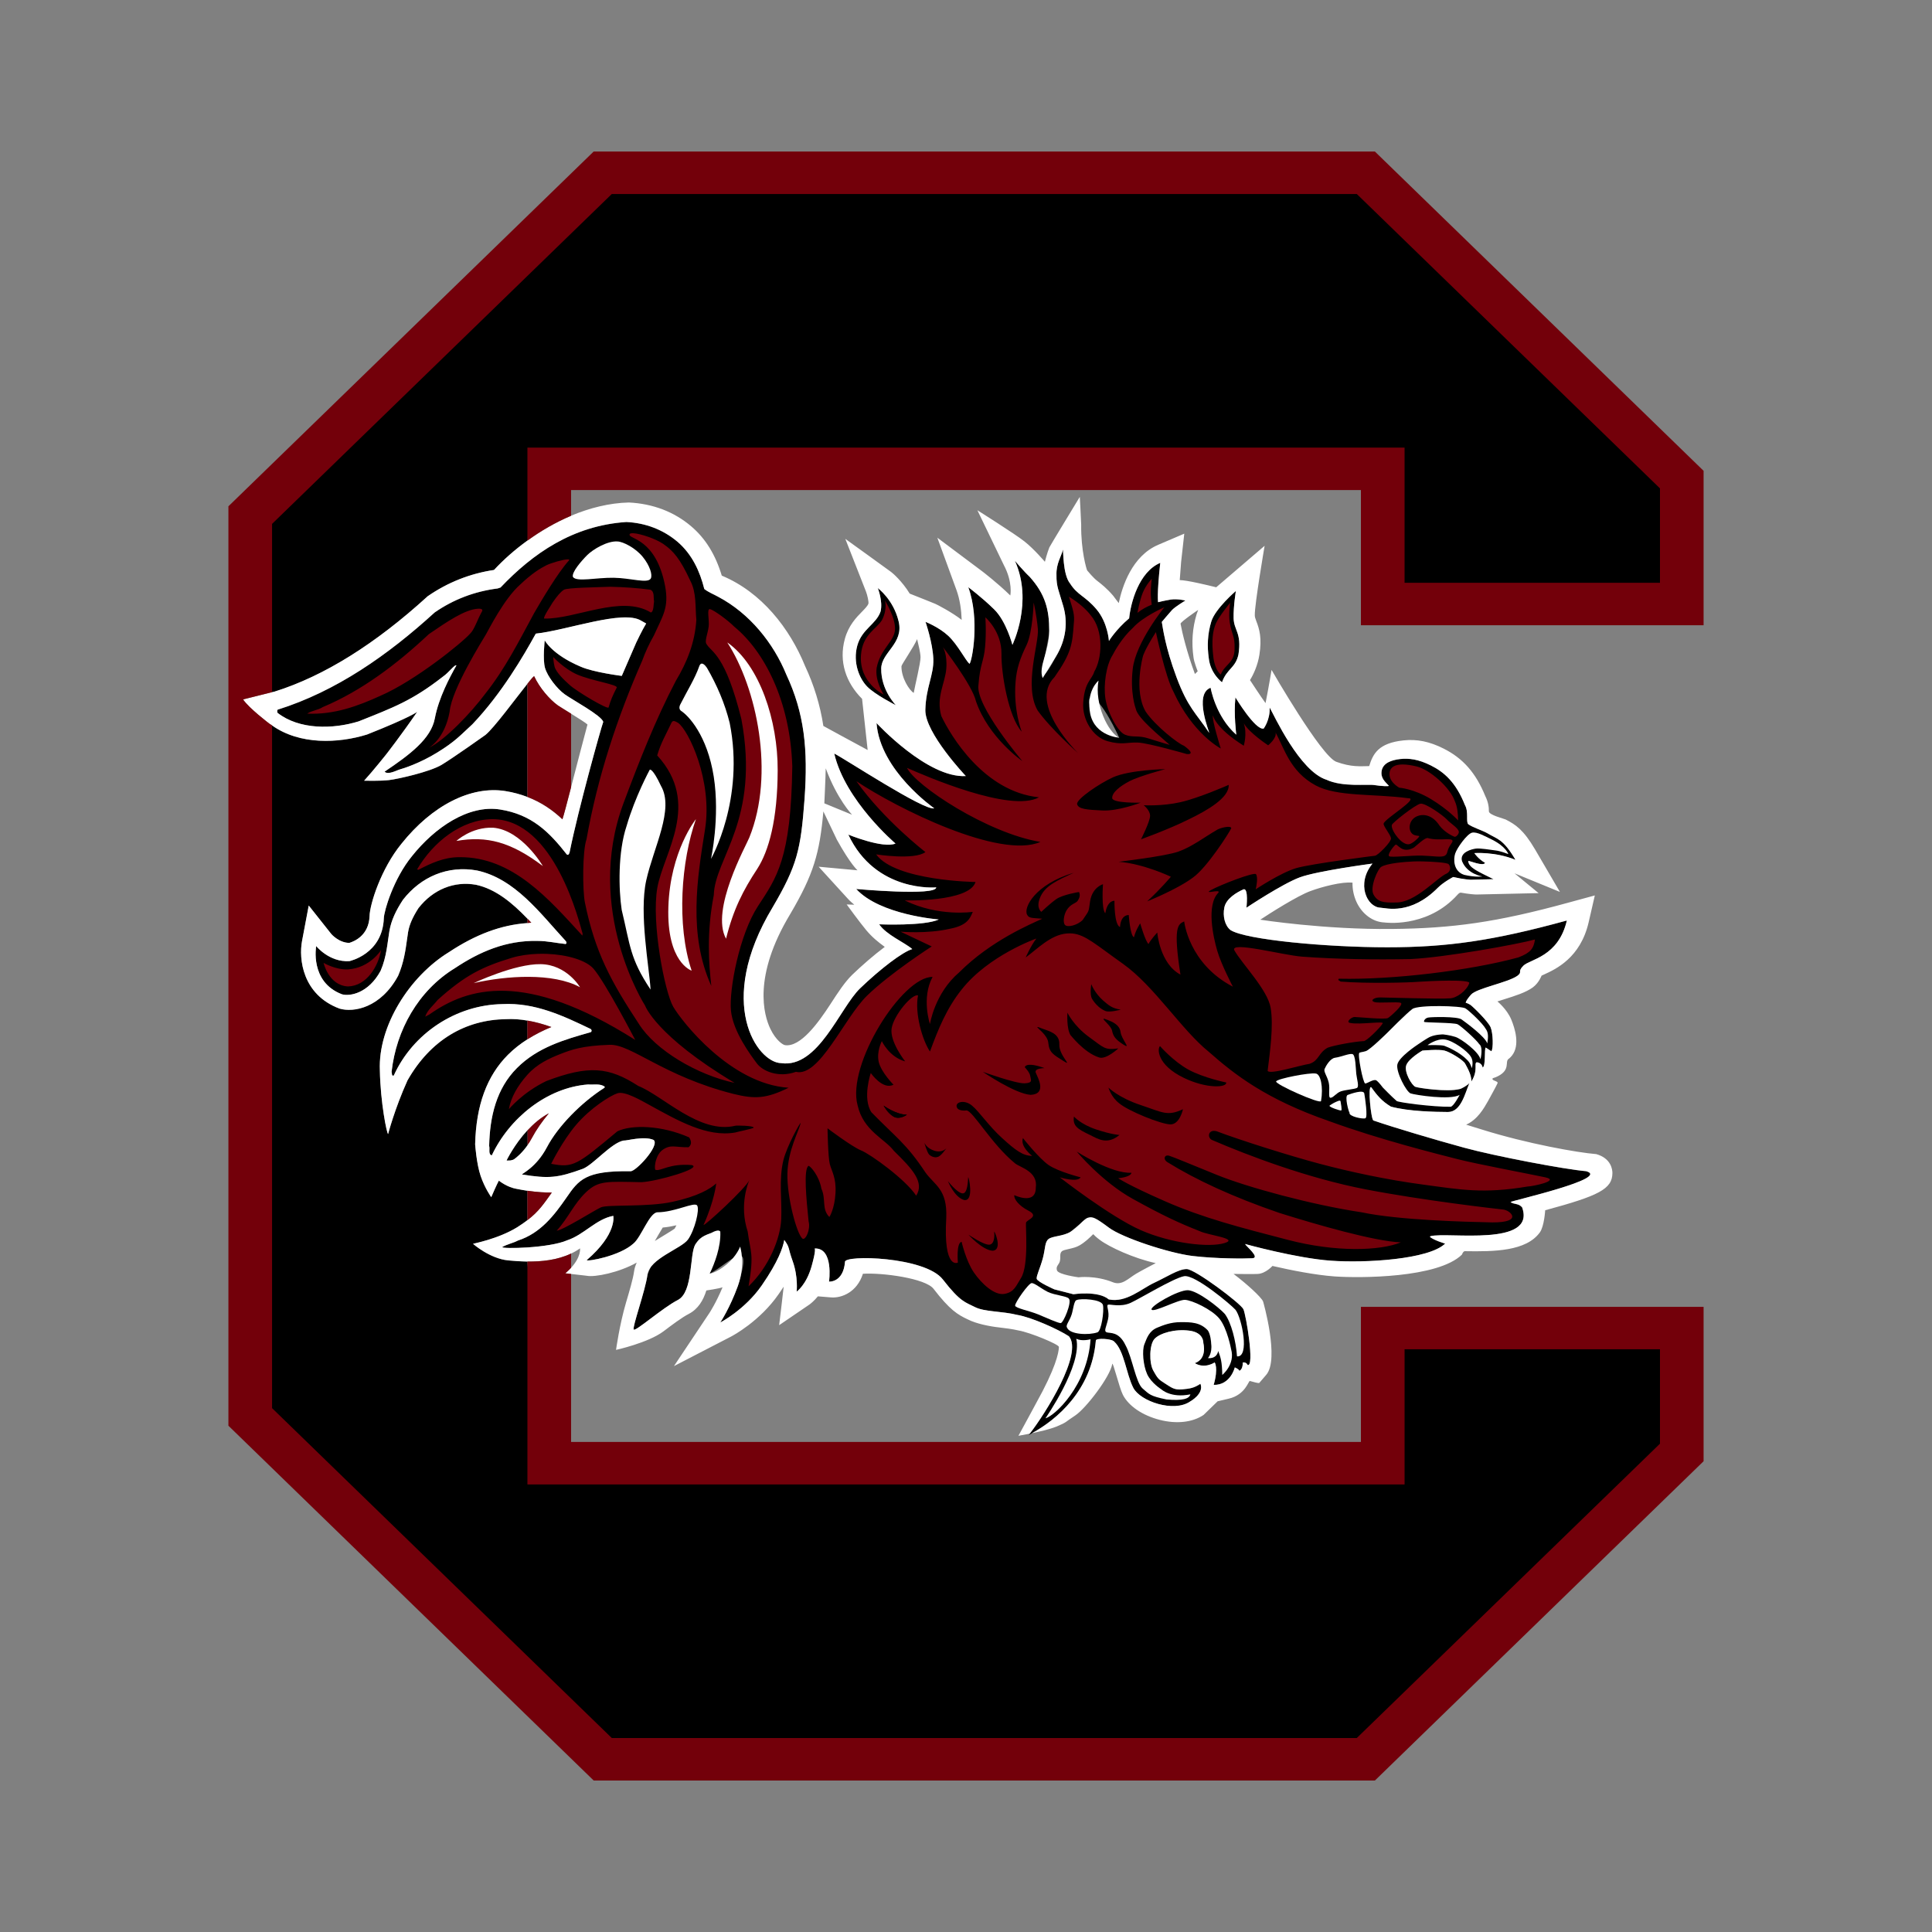 <svg width="200" height="200" viewBox="0 0 200 200" fill="none" xmlns="http://www.w3.org/2000/svg">
<rect x="0" y="0" width="200" height="200" fill="#808080" stroke="none"/>
<path d="M125.394 64.351C124.992 65.68 124.964 66.944 125.133 68.14C125.301 69.757 126.503 70.64 126.503 70.64C127.001 69.235 127.887 69.184 128.203 67.782C128.564 65.491 127.729 65.282 127.705 63.993C127.681 62.705 127.942 61.184 127.942 61.184C127.942 61.184 125.799 63.018 125.394 64.351Z" fill="black"/>
<path d="M88.745 66.853C88.27 68.602 88.964 70.251 89.761 71.072C90.555 71.903 92.746 73.013 92.746 73.013C92.746 73.013 91.19 71.453 91.228 69.203C91.252 67.523 93.574 66.63 93.031 64.346C92.492 62.062 90.871 60.887 90.871 60.887C90.871 60.887 91.414 62.223 91.159 63.302C90.713 64.631 89.222 65.112 88.745 66.853Z" fill="black"/>
<path d="M115.866 76.371C111.297 73.985 112.103 68.315 115.866 76.371V76.371ZM60.306 96.652L60.283 96.858L60.306 96.652ZM83.284 82.763C83.665 77.552 83.26 73.826 81.405 69.848C80.075 66.595 77.616 63.507 74.339 61.779C73.885 61.528 73.36 61.329 72.91 60.982C72.46 59.172 71.659 57.396 70.131 56.087C68.626 54.816 66.795 54.139 64.844 54.043C59.303 54.414 55.154 57.306 51.815 60.827L51.516 60.923C49.132 61.229 46.954 62.053 44.999 63.407C40.163 67.821 34.797 71.572 28.738 73.475C28.686 73.554 28.686 73.733 28.738 73.805C30.995 75.561 34.45 75.509 37.13 74.684C40.716 73.252 42.664 72.544 45.841 70.061C46.467 69.632 47.078 68.762 47.25 68.889C46.583 70.061 45.412 72.252 45.017 74.365C44.629 76.481 42.441 78.123 39.813 79.889C40.167 80.273 41.104 79.727 41.42 79.648C41.733 79.569 43.457 79.03 45.292 77.893C47.13 76.759 47.631 76.155 48.909 74.98C51.946 71.785 54.216 67.873 55.466 65.602C58.671 65.266 64.504 63.098 66.373 64.263L66.892 64.548C66.504 65.173 65.865 66.509 65.865 66.509L64.367 69.972C64.367 69.972 61.468 69.611 60.104 69.013C57.119 67.746 56.391 66.289 56.391 66.289C56.391 66.289 56.164 68.254 56.418 69.147C56.676 70.03 57.658 71.298 58.452 71.871C59.245 72.448 62.264 74.063 62.45 74.729C62.216 75.351 59.856 83.798 58.981 88.164C58.957 88.287 58.877 88.586 58.682 88.463C56.851 86.127 55.054 84.323 51.764 83.798C48.473 83.286 44.993 85.68 42.64 88.641C40.737 90.967 39.751 94.309 39.734 95.068C39.59 98.788 36.165 99.499 36.165 99.499C34.066 99.623 32.733 97.94 32.733 97.94C32.733 97.94 32.04 101.656 35.399 102.931C36.21 103.161 38.13 102.842 39.401 100.502C40.036 99.036 40.112 97.541 40.308 96.401C40.5 95.257 41.002 94.233 41.716 93.148C43.571 90.764 46.354 89.562 49.387 90.115C53.32 90.967 55.924 94.549 58.531 97.38C58.627 97.455 58.703 97.665 58.555 97.727C57.6 97.634 56.676 97.404 55.649 97.404C52.392 97.332 49.638 98.531 47.106 100.217C43.296 102.539 41.016 106.655 40.538 110.958C40.593 111.089 40.517 111.439 40.765 111.34C42.743 106.974 47.206 104.02 52.014 103.948C55.398 103.772 58.328 105.174 61.159 106.531C61.258 106.627 61.282 106.754 61.159 106.85C58.428 107.626 55.662 108.413 53.519 110.56C51.379 112.697 50.709 115.589 50.637 118.626C50.736 118.924 50.513 119.505 50.912 119.605C52.715 115.774 56.6 112.583 60.884 112.264C61.434 112.315 62.162 112.137 62.612 112.515L62.564 112.614C60.156 114.143 57.751 116.609 56.624 118.749C55.498 120.896 53.973 121.511 54.045 121.583C56.824 122.033 57.751 121.94 60.355 120.992C61.437 120.546 63.278 118.32 64.549 118.072C64.851 118.121 66.644 117.561 67.661 118.007C68.359 118.571 65.755 121.37 65.246 121.247C60.609 121.181 59.912 122.136 58.644 123.974C57.373 125.815 55.948 127.67 53.619 128.422C53.093 128.701 52.492 128.797 51.987 129.103C51.97 129.298 56.824 129.226 58.727 128.395C60.458 127.821 61.708 126.19 63.488 125.867C63.488 125.867 63.914 127.722 60.736 130.449C60.815 130.624 64.161 130.02 65.566 128.738C76.444 121.022 68.989 126.748 67.026 131.967C66.796 133.664 65.428 137.405 65.607 137.635C65.789 137.865 68.578 135.392 70.176 134.575C71.773 133.747 71.368 129.831 71.983 128.824C74.693 125.869 74.643 129.411 73.46 131.854C75.52 130.801 78.118 127.6 76.39 133.115C75.569 135.392 74.566 136.904 74.566 136.904C74.566 136.904 77.121 135.581 78.86 133.063C80.594 130.556 81.051 129.137 81.185 128.364C81.797 129.192 81.539 129.123 82.058 130.556C82.648 132.198 82.466 133.713 82.466 133.713C82.466 133.713 83.473 133.022 84.022 131.064C84.462 129.484 84.376 129.268 84.321 129.247C86.324 129.151 85.823 132.675 85.823 132.675C85.823 132.675 87.289 132.792 87.471 130.642C87.344 129.879 95.764 130.071 97.601 132.448C99.446 134.832 99.951 134.805 100.933 135.313C101.919 135.815 103.729 135.726 105.306 136.121C106.776 136.358 109.576 137.622 110.651 138.329C112.149 140.092 108.229 146.326 106.598 148.418C106.563 148.466 106.522 148.518 106.491 148.555C106.605 148.494 106.721 148.439 106.835 148.366C109.411 146.958 113.004 143.935 113.444 138.772C113.465 138.501 115.096 138.576 115.35 138.896C116.384 139.847 116.587 142.228 117.315 143.663C118.05 145.089 121.509 146.23 123.172 145.11C123.172 145.11 124.684 144.299 124.268 143.255C123.601 143.698 123.193 143.756 122.368 143.835C121.54 143.908 121.255 143.633 120.589 143.213C119.923 142.798 119.823 142.674 119.387 141.888C118.944 141.091 118.968 139.153 119.538 138.583C120.111 138.009 121.606 137.563 123.124 137.755C124.653 137.948 124.57 139.036 124.57 139.036C124.57 139.036 125.017 140.654 123.684 141.122C124.725 141.75 125.745 141.042 125.745 141.042C125.745 141.042 126.147 141.592 125.642 143.368C127.387 143.412 127.827 141.564 127.827 141.564C127.827 141.564 128.242 141.726 128.301 141.911C128.685 141.753 128.651 141.056 128.651 141.056C128.651 141.056 128.998 140.963 129.159 141.314C129.891 141.533 128.998 136.134 128.716 135.532C128.431 134.931 123.698 131.372 122.839 131.379C121.984 131.386 120.778 132.197 119.476 132.805C118.178 133.406 116.587 134.897 114.78 134.523C113.698 133.592 111.118 133.987 111.118 133.987L109.147 133.478C109.147 133.478 107.367 132.698 107.319 132.382C107.278 132.063 107.683 131.287 107.962 130.239C108.233 129.177 108.144 128.59 108.552 128.271C108.965 127.955 110.016 127.999 110.795 127.539C112.606 125.903 113.341 126.002 114.78 127.086C116.161 128.133 121.032 129.734 123.467 130.026C125.906 130.314 128.799 130.308 129.64 130.263C130.482 130.218 129.019 129.033 128.888 128.786C128.888 128.786 134.209 130.263 137.764 130.514C141.323 130.771 147.925 130.39 149.601 128.741C149.601 128.741 148.475 128.422 148.018 128.044L148.097 127.975C149.876 127.518 159.041 129.116 157.571 124.994C157.193 124.547 156.743 124.715 156.369 124.44C156.468 124.31 166.849 121.974 164.187 121.246C162.002 121.067 154.699 119.676 151.57 118.817C148.444 117.962 144.28 116.722 142.175 115.997C141.931 115.897 141.57 112.363 141.945 112.552C142.573 113.41 143.034 113.991 143.992 114.565C145.844 115.066 148.561 115.114 149.897 115.121C151.24 115.121 151.649 113.218 152.116 112.122C151.917 112.363 151.24 112.751 151.061 112.751C149.794 113.067 146.871 112.644 146.524 112.514C146.17 112.39 145.335 110.996 145.576 110.288C145.816 109.584 147.245 108.766 147.245 108.766C147.245 108.766 148.949 108.605 149.536 108.766C150.124 108.917 151.47 109.738 151.67 110.113C151.865 110.48 152.353 111.284 152.312 111.971C153.054 110.8 152.559 110.106 152.865 109.975C153.023 109.975 153.411 110.092 153.487 110.521C153.823 110.346 153.641 108.67 153.799 108.447C153.799 108.447 154.115 108.646 154.387 108.835C154.607 108.55 154.562 106.956 154.311 106.355C154.054 105.747 152.501 104.232 152.216 104.029C151.924 103.847 151.735 103.813 151.735 103.813C151.735 103.813 151.704 103.634 152.281 102.975C152.851 102.308 156.084 101.735 157.087 101.02C157.654 100.591 157.035 100.639 157.708 99.969C158.375 99.306 161.326 99.069 162.202 95.297C154.559 97.396 149.798 98.069 143.608 98.069C137.421 98.069 128.94 97.303 127.377 96.28C126.803 95.823 126.556 94.854 126.748 93.94C126.937 93.02 128.047 92.367 128.751 92.065C129.263 91.969 129.032 93.971 129.032 93.971C129.032 93.971 132.749 91.498 134.559 90.828C136.366 90.162 142.082 89.403 142.082 89.403C140.368 91.498 141.505 93.92 142.907 93.971C143.511 94.006 146.019 94.765 148.849 91.907C149.451 91.306 150.436 90.794 150.436 90.794C151.515 91.048 152.247 91.079 152.247 91.079L154.613 91.02C153.009 90.22 152.03 89.828 151.993 89.138C152.065 89.073 153.545 89.739 153.738 89.33C153.009 88.915 152.625 88.32 152.625 88.32C152.625 88.32 154.782 88.156 156.884 89.018C155.579 86.795 154.991 86.885 153.957 86.252C153.432 85.957 152.436 85.651 151.993 85.328C151.735 85.078 152.058 84.051 151.652 83.35C150.708 80.966 149.468 79.915 148.132 79.248C146.795 78.582 145.851 78.489 144.944 78.582C144.037 78.685 143.195 78.987 143.034 79.774C142.879 80.571 143.425 80.956 143.772 81.347C143.8 81.423 143.034 81.395 142.278 81.279C141.509 81.158 138.998 81.505 137.325 80.729C134.539 79.85 131.901 74.061 131.437 73.251C131.492 74.539 130.815 75.429 130.815 75.429C129.96 75.631 127.892 72.2 127.892 72.2C127.7 73.969 127.981 76.061 127.981 76.061C125.824 74.168 125.323 71.2 125.323 71.2C123.55 71.866 125.226 75.851 125.178 75.872C123.801 73.814 122.983 73.295 121.791 70.108C120.603 66.92 120.379 64.979 120.27 64.392C120.27 64.392 120.987 63.533 121.317 63.169C121.654 62.808 122.715 62.173 122.715 62.173C122.715 62.173 121.891 61.97 121.194 62.073C120.486 62.19 119.888 62.344 119.888 62.344C119.888 62.344 119.747 61.585 120.108 58.274C117.892 59.215 117.047 62.42 116.889 64.017C115.522 65.172 114.798 66.357 114.798 66.357C114.798 66.357 114.681 64.457 113.509 63.08C112.334 61.692 111.551 61.637 110.775 60.41C109.999 59.48 110.085 56.841 110.03 56.91C109.906 57.539 109.318 58.343 109.367 59.531C109.346 60.744 109.621 61.166 110.078 62.774C110.535 64.378 110.394 66.185 109.318 67.964C106.726 72.844 108.592 66.668 108.618 65.305C108.618 63.114 108.209 61.52 106.588 59.713C106.065 59.23 105.065 58.055 105.065 58.055C106.985 62.315 104.807 66.756 104.807 66.756C104.807 66.756 104.175 64.307 102.908 63.074C101.637 61.83 100.239 60.786 100.239 60.786C101.448 64.08 100.64 68.446 100.362 68.725C99.94 68.343 99.156 66.756 98.174 65.829C97.192 64.912 95.811 64.379 95.811 64.379C95.811 64.379 96.556 66.529 96.621 68.216C96.68 69.896 95.859 71.105 95.794 73.482C95.732 75.866 99.984 80.338 99.984 80.338C96.007 80.572 90.741 74.856 90.741 74.856C91.105 79.789 96.718 83.681 96.718 83.681C95.68 83.959 87.471 78.559 86.364 78.009C87.494 82.901 92.706 87.326 92.706 87.326C91.424 87.879 87.821 86.402 87.821 86.402C90.648 92.444 96.917 91.867 96.917 91.867C96.921 92.784 88.638 92.032 88.638 92.032C91.105 94.732 97.185 95.189 97.185 95.189C95.677 95.886 91.016 95.687 91.016 95.687C91.768 96.793 93.616 97.542 94.44 98.249C93.437 98.545 91.16 100.279 89.047 102.309C86.935 104.343 84.709 110.612 80.872 110.059C78.405 110.018 74.015 103.841 79.982 93.935C82.52 89.617 82.898 87.965 83.287 82.757" fill="black"/>
<path d="M140.455 18.414H63.33L26.07 53.397L28.165 71.661L28.437 71.595C33.557 69.987 38.864 66.666 44.278 61.726C46.339 60.3 48.644 59.38 51.144 59.005C52.13 57.941 53.301 56.903 54.597 55.969L56.482 48.226L143.093 48.016L144.141 61.382L174.143 62.849L173.724 50.562L140.455 18.414Z" fill="black"/>
<path d="M143.514 151.948L56.271 151.316L54.593 130.599C53.855 130.585 53.161 130.541 52.594 130.479C50.688 130.287 48.967 128.765 48.967 128.765C48.957 128.744 51.55 128.281 53.556 127.041C53.958 126.79 54.295 126.553 54.593 126.323V123.272C54.25 123.221 53.886 123.159 53.494 123.08C52.477 122.912 51.643 122.225 51.643 122.225C51.643 122.225 51.43 122.599 50.856 123.939C50.856 123.939 50.186 123.008 49.757 121.74C49.327 120.483 49.187 118.467 49.187 118.467C49.286 114.42 50.399 111.39 52.577 109.206C53.209 108.57 53.889 108.052 54.593 107.602V105.657C53.872 105.527 53.137 105.468 52.378 105.51C48.194 105.568 44.57 107.653 42.182 111.851C40.846 114.815 40.179 117.395 40.179 117.395C40.049 117.402 39.383 114.128 39.324 110.81C39.128 106.224 42.398 101.075 46.466 98.578C49.248 96.737 51.872 95.758 54.593 95.562V95.098C53.016 93.46 51.316 92.044 49.286 91.601C47.029 91.193 44.837 92.069 43.319 94.016C42.721 94.947 42.374 95.72 42.244 96.503C42.203 96.737 42.168 96.988 42.134 97.263C41.986 98.327 41.808 99.653 41.217 101.014C39.427 104.335 36.614 104.851 35.144 104.414C31.283 102.972 30.932 99.233 31.262 97.453L31.963 93.75L34.299 96.697C34.299 96.697 35.075 97.608 36.161 97.618C36.676 97.463 38.181 96.848 38.26 94.849C38.283 93.609 39.444 89.937 41.557 87.357C44.717 83.386 48.743 81.336 52.302 81.899C53.15 82.033 53.903 82.242 54.593 82.507V70.797C53.428 72.26 51.123 75.393 50.248 76.09C50.213 76.118 46.936 78.447 45.72 79.178C44.504 79.91 41.165 80.659 40.265 80.762C39.369 80.872 37.696 80.824 37.696 80.824C38.678 79.742 39.966 78.117 39.966 78.117C39.966 78.117 41.536 76.108 43.188 73.7C43.188 73.7 42.519 74.249 37.998 76.042C35.028 76.966 31.026 77.142 28.161 75.101L26.98 145.781L62.145 183.053H140.453L173.519 149.461V137.661L143.512 137.451L143.514 151.948Z" fill="black"/>
<path d="M138.239 114.095C138.108 114.143 137.596 114.452 137.631 114.469C137.589 114.61 138.747 115.002 138.847 114.953C138.936 114.905 138.802 114.15 138.771 113.995C138.744 113.841 138.369 114.04 138.239 114.095Z" fill="white"/>
<path d="M112.866 73.916C113.365 76.221 115.862 76.365 115.862 76.365C114.745 75.864 113.268 72.889 113.718 70.457C113.718 70.457 112.386 71.535 112.866 73.916Z" fill="white"/>
<path d="M68.424 81.356C67.535 79.457 67.263 79.68 67.263 79.68C67.263 79.68 65.759 82.438 64.869 85.489C63.952 88.202 64.041 92.091 64.357 94.189C65.247 97.865 65.189 99.205 67.346 102.44C67.215 100.136 66.14 94.571 66.899 91.132C67.662 87.71 69.823 83.77 68.424 81.355" fill="white"/>
<path d="M66.544 57.656C65.802 56.732 64.507 56.069 63.923 56.052C62.907 55.973 61.419 56.839 60.794 57.457C60.169 58.082 59.149 59.26 59.31 59.727C59.698 60.277 61.732 59.779 63.532 59.81C65.273 59.834 67.053 60.435 67.369 59.886C67.561 59.528 67.29 58.573 66.544 57.656Z" fill="white"/>
<path d="M75.538 74.847C75.04 72.82 74.212 70.91 73.185 69.137C73.034 68.911 72.632 68.409 72.409 68.911C71.935 70.264 71.134 71.514 70.506 72.768C70.355 73.019 70.227 73.345 70.478 73.572C71.279 74.074 73.216 76.145 73.886 80.391C74.552 84.63 73.601 88.913 73.601 88.913C73.601 88.913 77.122 82.768 75.538 74.847Z" fill="white"/>
<path d="M117.614 131.854C116.776 132.359 116.154 133.094 115.237 132.75C113.389 131.998 111.644 132.225 111.644 132.225C111.644 132.225 109.566 131.95 109.418 131.514C109.274 131.084 109.621 130.923 109.714 130.572C109.824 130.129 109.662 129.799 109.906 129.549C110.15 129.305 111.105 129.305 111.761 128.917C112.328 128.583 112.761 128.164 113.111 127.817C113.235 127.701 113.073 127.769 113.843 128.346C114.835 129.099 117.398 130.274 119.641 130.758C119.449 130.854 118.023 131.606 117.614 131.854ZM128.201 67.769C127.885 69.17 126.996 69.222 126.501 70.627C126.501 70.627 125.299 69.744 125.13 68.126C124.962 66.931 124.986 65.667 125.392 64.337C125.797 63.005 127.94 61.17 127.94 61.17C127.94 61.17 127.679 62.692 127.703 63.98C127.727 65.268 128.562 65.478 128.201 67.769ZM123.55 68.04C123.609 68.573 123.987 69.487 123.987 69.487L123.698 69.772C122.874 67.556 122.369 65.461 122.211 64.571C122.18 64.396 124.035 63.135 124.035 63.135C124.035 63.135 123.894 63.537 123.877 63.571C123.437 65.017 123.334 66.501 123.55 68.04ZM94.589 71.73C94.142 71.472 93.301 70.187 93.318 68.968C93.318 68.806 94.654 66.876 94.939 66.161C95.07 66.718 95.276 67.508 95.293 68.02C95.314 68.593 94.699 71.056 94.589 71.73ZM92.744 73.004C92.744 73.004 90.553 71.894 89.759 71.063C88.962 70.242 88.268 68.593 88.742 66.845C89.216 65.103 90.711 64.622 91.157 63.293C91.412 62.215 90.869 60.878 90.869 60.878C90.869 60.878 92.49 62.053 93.029 64.337C93.572 66.622 91.25 67.515 91.222 69.195C91.188 71.445 92.744 73.004 92.744 73.004ZM88.203 84.34L85.335 83.161C85.338 83.045 85.465 80.479 85.479 79.534C86.664 82.739 88.203 84.34 88.203 84.34ZM88.77 90.093L84.744 89.722L87.739 93.003C87.963 93.271 88.437 93.656 88.437 93.656L87.647 93.628C87.647 93.628 89.058 95.562 89.677 96.297C90.302 97.039 90.896 97.513 91.59 98.022C90.433 98.891 89.206 99.962 88.224 100.907C87.444 101.666 86.733 102.762 85.977 103.93C84.675 105.936 82.851 108.426 81.261 108.193C81.055 108.165 80.33 107.712 79.749 106.51C79.069 105.091 77.901 101.093 81.807 94.618C84.232 90.499 84.85 88.318 85.235 83.999L86.63 86.919C88.055 89.492 88.77 90.093 88.77 90.093ZM54.594 117.024C55.223 116.344 55.972 115.692 56.82 115.245C56.105 116.1 55.498 116.973 55.051 117.818C54.907 118.096 54.752 118.326 54.594 118.549C54.027 119.353 53.44 119.831 53.217 119.985C52.928 120.178 52.506 120.088 52.451 120.13C52.451 120.13 53.23 118.501 54.594 117.024ZM68.606 127.075C69.097 127.034 69.582 126.941 70.025 126.841C69.966 126.965 69.901 127.075 69.843 127.178C69.678 127.339 68.122 128.246 67.788 128.466C67.888 128.294 68.441 127.326 68.606 127.075ZM165.209 119.47C163.364 119.325 158.115 118.405 153.419 116.934L151.777 116.426C152.949 115.897 153.601 114.757 154.034 113.991C154.165 113.757 154.921 112.386 155.024 112.136C155.127 111.885 154.316 111.885 154.539 111.613C154.732 111.562 154.914 111.486 155.092 111.394C156.374 110.724 155.772 109.92 156.157 109.624C156.319 109.508 156.442 109.37 156.532 109.257C157.363 108.178 156.827 106.457 156.439 105.526C155.985 104.451 155.013 103.668 155.013 103.668C155.261 103.586 155.515 103.507 155.728 103.441C156.865 103.084 157.937 102.748 158.672 102.219C159.321 101.738 159.582 100.999 159.582 100.999C159.661 100.961 159.747 100.92 159.826 100.886C161.049 100.329 163.591 99.168 164.449 95.506L165.095 92.696L162.316 93.452C154.903 95.486 150.318 96.104 144.127 96.166C137.123 96.248 130.463 95.207 130.463 95.207C131.452 94.548 134.314 92.734 135.646 92.246C136.835 91.803 138.934 91.25 140.012 91.374C139.995 92.054 140.133 92.72 140.414 93.349C140.995 94.627 142.125 95.451 143.313 95.493C143.337 95.499 147.48 96.076 150.592 92.927C150.891 92.628 151.046 92.37 151.252 92.411C152.083 92.562 152.657 92.597 152.832 92.6L159.276 92.456L156.782 90.405L161.482 92.332L158.915 87.942C157.713 85.895 156.896 85.362 155.865 84.833C155.707 84.748 154.124 84.376 154.13 83.985C154.141 83.535 154.038 82.965 153.756 82.408C152.78 80.014 151.451 78.496 149.428 77.486C147.971 76.757 146.69 76.496 145.282 76.647C142.698 76.919 142.125 78.039 141.74 79.306C140.809 79.32 139.889 79.427 138.339 78.863C136.787 78.31 131.71 69.479 131.631 69.348C131.631 69.348 131.394 70.825 131.009 72.787C130.638 72.295 129.398 70.403 129.398 70.403C129.779 69.795 130.208 68.836 130.373 67.782C130.641 66.054 130.38 65.14 130.05 64.292C129.937 63.986 129.896 63.873 129.896 63.68C129.872 62.581 130.913 56.501 130.913 56.501C130.913 56.501 127.124 59.743 125.901 60.795C124.932 60.554 122.837 60.053 122.126 60.053L122.27 58.17L122.596 55.244L119.89 56.401C117.189 57.559 116.173 60.692 115.812 62.43C115.537 62.083 115.252 61.688 115.252 61.688C114.589 60.911 114.022 60.468 113.569 60.118C113.188 59.826 112.648 59.177 112.542 59.05C112.477 58.926 111.889 56.989 111.924 54.323C111.889 53.334 111.779 51.438 111.779 51.438C111.779 51.438 108.681 56.535 108.629 56.666C108.389 57.26 108.166 58.157 108.166 58.157C108.166 58.157 107.066 56.851 106.063 56.058C105.06 55.261 101.179 52.822 101.179 52.822L103.91 58.483C104.871 60.29 104.586 61.643 104.586 61.643C103.243 60.334 101.728 59.18 101.666 59.132L97.033 55.663L99.021 61.1C99.372 62.066 99.516 63.161 99.554 64.171C98.565 63.392 96.995 62.581 96.82 62.509C96.82 62.509 95.195 61.849 94.174 61.451C93.384 60.159 92.402 59.321 92.254 59.214C92.254 59.214 87.504 55.769 87.507 55.783L89.647 61.238C89.788 61.602 89.939 62.282 89.901 62.481C89.822 62.718 89.561 62.983 89.235 63.319C88.641 63.92 87.833 64.762 87.459 66.136C86.81 68.496 87.586 70.688 89.242 72.343L89.819 77.64C88.462 76.919 85.233 75.15 85.233 75.15C84.907 73.003 84.257 70.897 83.34 68.946C81.757 65.051 78.837 61.3 74.718 59.589C74.065 57.418 73.031 55.741 71.561 54.491C69.806 52.993 67.618 52.145 65.107 52.018C63.077 52.066 61.043 52.581 59.116 53.388C57.508 54.072 55.98 54.955 54.592 55.965C53.297 56.899 52.129 57.933 51.139 59.001C48.642 59.376 46.334 60.296 44.273 61.722C38.859 66.661 33.552 69.983 28.43 71.591L28.159 71.656L25.16 72.402C25.754 73.305 27.891 74.92 27.891 74.92C27.977 74.985 28.076 75.03 28.159 75.091C31.024 77.129 35.026 76.957 37.997 76.033C42.518 74.24 43.188 73.686 43.188 73.686C41.535 76.098 39.965 78.108 39.965 78.108C39.965 78.108 38.677 79.729 37.695 80.814C37.695 80.814 39.368 80.859 40.261 80.752C41.164 80.65 44.503 79.901 45.719 79.169C46.935 78.434 50.212 76.108 50.247 76.081C51.123 75.383 53.424 72.247 54.592 70.787C54.994 70.269 55.272 69.956 55.296 70.011C55.843 71.193 56.88 72.402 57.735 73.017C57.862 73.109 58.474 73.477 59.116 73.879C59.865 74.343 60.672 74.851 60.816 75.002C60.394 76.545 59.693 79.286 59.116 81.495C58.697 83.106 58.347 84.435 58.216 84.813C57.227 83.875 56.059 83.058 54.592 82.498C53.901 82.233 53.146 82.02 52.301 81.886C48.742 81.326 44.716 83.377 41.553 87.348C39.444 89.928 38.283 93.596 38.255 94.84C38.18 96.839 36.672 97.451 36.16 97.605C35.074 97.595 34.298 96.688 34.298 96.688L31.959 93.737L31.261 97.44C30.932 99.223 31.282 102.96 35.143 104.406C36.613 104.843 39.427 104.324 41.216 101.006C41.807 99.645 41.986 98.316 42.133 97.255C42.168 96.98 42.202 96.726 42.243 96.496C42.374 95.712 42.721 94.939 43.319 94.005C44.834 92.061 47.029 91.181 49.282 91.59C51.316 92.033 53.016 93.449 54.593 95.091C54.727 95.235 54.861 95.376 54.995 95.52C54.861 95.52 54.727 95.541 54.593 95.554C51.872 95.747 49.248 96.726 46.465 98.57C42.398 101.064 39.128 106.213 39.324 110.799C39.382 114.121 40.048 117.394 40.179 117.387C40.179 117.387 40.845 114.804 42.182 111.843C44.569 107.642 48.193 105.56 52.377 105.499C53.133 105.457 53.871 105.519 54.593 105.646C55.431 105.791 56.262 106.024 57.077 106.316C56.231 106.663 55.397 107.082 54.593 107.594C53.889 108.041 53.209 108.563 52.577 109.195C50.399 111.383 49.286 114.413 49.186 118.46C49.186 118.46 49.327 120.476 49.756 121.733C50.186 123.001 50.852 123.928 50.852 123.928C51.426 122.592 51.642 122.214 51.642 122.214C51.642 122.214 52.477 122.905 53.494 123.069C53.885 123.152 54.249 123.21 54.593 123.265C55.63 123.416 56.465 123.461 57.128 123.451C56.304 124.598 55.785 125.409 54.593 126.316C54.294 126.542 53.958 126.779 53.556 127.034C51.55 128.274 48.956 128.737 48.966 128.758C48.966 128.758 50.687 130.28 52.594 130.472C53.161 130.53 53.851 130.579 54.593 130.592C56.032 130.613 57.681 130.451 59.117 129.768C59.437 129.62 59.749 129.442 60.044 129.229C60.044 129.229 60.182 130.087 59.117 131.242C58.945 131.424 58.753 131.613 58.519 131.812L59.117 131.88L60.711 132.063C61.57 132.248 64.115 131.722 65.915 130.702C65.781 130.994 65.678 131.31 65.633 131.654C65.534 132.385 65.128 133.76 64.802 134.855C64.129 137.14 63.772 139.74 63.772 139.74C63.772 139.74 67.083 139.015 68.684 137.82C69.539 137.171 70.604 136.374 71.287 136.023C72.273 135.515 72.806 134.604 73.122 133.588C73.122 133.588 74.413 133.402 74.798 133.258C74.142 134.842 73.469 135.872 73.465 135.879L69.766 141.42L75.688 138.356C75.805 138.294 78.652 136.799 80.614 133.955C80.792 133.698 80.964 133.45 81.126 133.199C81.122 133.337 80.658 137.181 80.658 137.181L83.788 135.048C83.908 134.958 84.258 134.694 84.667 134.196L86.051 134.309C87.127 134.385 88.717 133.773 89.329 131.86C91.331 131.733 95.793 132.327 96.638 133.416C98.332 135.618 99.142 136.095 100.19 136.586C101.046 137.026 102.409 137.304 103.474 137.421C104.096 137.497 104.749 137.569 105.439 137.73C106.631 137.933 109.613 139.166 109.619 139.434C109.602 140.049 109.273 141.643 107.263 145.25C106.95 145.813 106.782 146.163 105.429 148.633C105.429 148.633 105.937 148.544 106.597 148.413C108.232 146.321 112.148 140.09 110.65 138.328C109.575 137.621 106.775 136.356 105.305 136.116C103.728 135.721 101.918 135.81 100.936 135.312C99.95 134.8 99.445 134.828 97.6 132.447C95.762 130.07 87.343 129.878 87.474 130.641C87.288 132.791 85.821 132.671 85.821 132.671C85.821 132.671 86.326 129.146 84.324 129.242C84.375 129.263 84.461 129.483 84.021 131.063C83.475 133.021 82.469 133.708 82.469 133.708C82.469 133.708 82.647 132.197 82.057 130.551C81.538 129.119 81.796 129.191 81.188 128.36C81.05 129.133 80.593 130.551 78.859 133.062C77.12 135.577 74.565 136.903 74.565 136.903C74.565 136.903 75.568 135.388 76.389 133.11C77.213 130.826 76.619 129.047 76.619 129.047C76.619 129.047 76.268 130.026 75.214 130.898C74.166 131.767 73.459 131.85 73.459 131.85C73.97 130.826 74.64 129.071 74.565 127.491C74.413 127.291 74.115 127.415 73.912 127.491C73.235 127.872 72.6 127.817 71.981 128.82C71.367 129.826 71.772 133.746 70.174 134.57C68.581 135.388 65.788 137.861 65.606 137.634C65.427 137.401 66.794 133.66 67.025 131.963C67.251 130.28 70.542 129.27 71.226 128.315C71.909 127.353 72.449 125.223 72.17 124.794C71.889 124.378 69.879 125.495 68.038 125.495C67.213 125.563 66.392 128.026 65.565 128.737C64.16 130.019 60.814 130.623 60.735 130.448C63.912 127.721 63.486 125.866 63.486 125.866C61.711 126.189 60.457 127.817 58.725 128.39C56.822 129.222 51.969 129.297 51.989 129.098C52.491 128.792 53.092 128.696 53.617 128.418C55.947 127.666 57.372 125.811 58.643 123.969C59.91 122.132 60.608 121.18 65.245 121.242C65.754 121.366 68.357 118.569 67.66 118.006C66.643 117.56 64.85 118.116 64.548 118.068C63.277 118.319 61.436 120.541 60.354 120.988C57.75 121.936 56.822 122.032 54.044 121.582C53.971 121.506 55.496 120.895 56.623 118.748C57.75 116.608 60.155 114.142 62.562 112.61L62.611 112.51C62.161 112.136 61.436 112.314 60.883 112.263C56.599 112.582 52.714 115.77 50.91 119.603C50.512 119.5 50.735 118.92 50.636 118.621C50.708 115.588 51.378 112.695 53.518 110.559C55.661 108.412 58.43 107.622 61.157 106.849C61.285 106.749 61.257 106.622 61.157 106.526C58.327 105.169 55.397 103.768 52.013 103.943C47.204 104.018 42.742 106.973 40.764 111.335C40.516 111.438 40.592 111.084 40.537 110.954C41.014 106.65 43.295 102.538 47.105 100.213C49.636 98.529 52.391 97.327 55.648 97.403C56.675 97.403 57.599 97.629 58.554 97.722C58.705 97.66 58.626 97.451 58.53 97.375C55.922 94.548 53.319 90.965 49.386 90.114C46.352 89.561 43.57 90.759 41.715 93.143C41.001 94.232 40.499 95.256 40.307 96.4C40.111 97.54 40.035 99.031 39.4 100.498C38.129 102.841 36.209 103.16 35.398 102.926C32.038 101.652 32.732 97.935 32.732 97.935C32.732 97.935 34.065 99.618 36.164 99.495C36.164 99.495 39.589 98.784 39.733 95.064C39.75 94.305 40.736 90.966 42.639 88.637C44.992 85.679 48.472 83.281 51.762 83.797C55.053 84.319 56.853 86.126 58.681 88.458C58.876 88.582 58.955 88.283 58.979 88.159C59.859 83.797 62.215 75.35 62.449 74.725C62.263 74.062 59.244 72.444 58.45 71.867C57.657 71.293 56.675 70.026 56.42 69.143C56.163 68.25 56.389 66.285 56.389 66.285C56.389 66.285 57.118 67.741 60.103 69.009C61.466 69.61 64.366 69.967 64.366 69.967L65.867 66.508C65.867 66.508 66.502 65.168 66.89 64.543L66.371 64.251C64.502 63.086 58.669 65.254 55.465 65.59C54.214 67.861 51.944 71.777 48.907 74.968C47.629 76.143 47.128 76.747 45.29 77.881C43.456 79.018 41.731 79.557 41.418 79.64C41.106 79.715 40.165 80.261 39.814 79.877C42.439 78.111 44.627 76.469 45.015 74.356C45.41 72.24 46.581 70.052 47.248 68.878C47.076 68.754 46.465 69.623 45.839 70.052C42.662 72.532 40.714 73.24 37.128 74.673C34.448 75.5 30.993 75.549 28.736 73.797C28.684 73.721 28.684 73.542 28.736 73.463C34.799 71.56 40.162 67.809 44.998 63.395C46.953 62.045 49.13 61.217 51.514 60.914L51.813 60.815C55.152 57.297 59.301 54.401 64.843 54.034C66.794 54.127 68.625 54.803 70.129 56.074C71.658 57.383 72.458 59.163 72.908 60.969C73.358 61.32 73.887 61.516 74.337 61.77C77.614 63.498 80.074 66.582 81.403 69.835C83.258 73.813 83.664 77.54 83.282 82.751C82.898 87.962 82.516 89.611 79.978 93.929C74.011 103.839 78.401 110.015 80.867 110.053C84.704 110.606 86.93 104.337 89.043 102.304C91.156 100.277 93.433 98.542 94.436 98.247C93.612 97.539 91.767 96.787 91.011 95.684C91.011 95.684 95.673 95.88 97.181 95.183C97.181 95.183 91.101 94.726 88.634 92.026C88.634 92.026 96.92 92.778 96.913 91.861C96.913 91.861 90.644 92.438 87.817 86.399C87.817 86.399 91.42 87.873 92.701 87.32C92.701 87.32 87.49 82.895 86.36 78.004C87.466 78.553 95.676 83.957 96.713 83.678C96.713 83.678 91.101 79.786 90.737 74.85C90.737 74.85 96.002 80.566 99.98 80.336C99.98 80.336 95.728 75.86 95.789 73.48C95.855 71.099 96.676 69.893 96.617 68.214C96.552 66.524 95.807 64.373 95.807 64.373C95.807 64.373 97.187 64.909 98.17 65.823C99.152 66.754 99.936 68.341 100.361 68.719C100.64 68.44 101.444 64.078 100.234 60.784C100.234 60.784 101.632 61.824 102.903 63.071C104.171 64.301 104.803 66.754 104.803 66.754C104.803 66.754 106.981 62.312 105.061 58.053C105.061 58.053 106.06 59.224 106.586 59.702C108.207 61.509 108.616 63.102 108.616 65.294C108.616 67.479 107.462 68.987 107.936 70.196C107.936 70.196 108.235 69.736 109.317 67.953C110.392 66.177 110.533 64.367 110.076 62.766C109.619 61.158 109.344 60.736 109.365 59.52C109.317 58.335 109.904 57.528 110.028 56.902C110.083 56.83 109.997 59.472 110.773 60.399C111.549 61.629 112.333 61.681 113.507 63.072C114.679 64.449 114.796 66.349 114.796 66.349C114.796 66.349 115.52 65.16 116.888 64.006C117.046 62.409 117.891 59.207 120.11 58.263C119.746 61.574 119.886 62.337 119.886 62.337C119.886 62.337 120.484 62.182 121.192 62.065C121.889 61.959 122.713 62.165 122.713 62.165C122.713 62.165 121.652 62.797 121.315 63.161C120.986 63.522 120.268 64.381 120.268 64.381C120.378 64.968 120.601 66.912 121.789 70.097C122.981 73.284 123.799 73.806 125.176 75.861C125.225 75.84 123.552 71.855 125.321 71.192C125.321 71.192 125.822 74.157 127.983 76.053C127.983 76.053 127.701 73.958 127.89 72.192C127.89 72.192 129.958 75.624 130.813 75.418C130.813 75.418 131.49 74.528 131.435 73.24C131.899 74.054 134.537 79.838 137.323 80.718C138.999 81.498 141.507 81.147 142.276 81.267C143.032 81.388 143.798 81.412 143.771 81.34C143.424 80.948 142.878 80.56 143.032 79.766C143.194 78.976 144.035 78.677 144.942 78.571C145.849 78.482 146.793 78.571 148.13 79.241C149.466 79.907 150.706 80.958 151.651 83.342C152.056 84.04 151.733 85.07 151.991 85.317C152.434 85.644 153.43 85.95 153.956 86.245C154.99 86.874 155.577 86.788 156.882 89.007C154.78 88.144 152.623 88.309 152.623 88.309C152.623 88.309 153.007 88.904 153.736 89.319C153.543 89.728 152.063 89.062 151.991 89.127C152.032 89.821 153.007 90.213 154.612 91.009L152.245 91.071C152.245 91.071 151.513 91.037 150.434 90.786C150.434 90.786 149.452 91.294 148.847 91.896C146.02 94.754 143.509 93.994 142.905 93.963C141.503 93.909 140.366 91.487 142.08 89.395C142.08 89.395 136.364 90.151 134.558 90.82C132.747 91.487 129.031 93.963 129.031 93.963C129.031 93.963 129.261 91.961 128.749 92.054C128.045 92.356 126.935 93.009 126.746 93.929C126.557 94.846 126.801 95.815 127.375 96.272C128.938 97.292 137.419 98.058 143.606 98.058C149.796 98.058 154.557 97.388 162.2 95.286C161.327 99.058 158.373 99.295 157.707 99.961C157.037 100.628 157.652 100.579 157.085 101.009C156.082 101.723 152.849 102.297 152.279 102.967C151.702 103.623 151.733 103.802 151.733 103.802C151.733 103.802 151.922 103.839 152.214 104.018C152.499 104.221 154.052 105.736 154.309 106.344C154.56 106.945 154.608 108.542 154.385 108.827C154.113 108.635 153.797 108.439 153.797 108.439C153.639 108.659 153.821 110.335 153.485 110.51C153.409 110.081 153.021 109.964 152.863 109.964C152.557 110.095 153.052 110.789 152.313 111.96C152.351 111.276 151.863 110.469 151.668 110.102C151.468 109.731 150.122 108.906 149.534 108.755C148.947 108.594 147.243 108.755 147.243 108.755C147.243 108.755 145.814 109.576 145.574 110.28C145.333 110.988 146.168 112.379 146.522 112.503C146.872 112.633 149.792 113.056 151.06 112.743C151.238 112.743 151.915 112.352 152.114 112.115C151.647 113.207 151.238 115.11 149.895 115.11C148.559 115.103 145.842 115.055 143.99 114.557C143.032 113.983 142.571 113.403 141.943 112.544C141.568 112.352 141.929 115.89 142.173 115.989C144.279 116.714 148.442 117.951 151.568 118.806C154.697 119.665 162 121.056 164.185 121.235C166.847 121.963 156.47 124.302 156.367 124.433C156.741 124.704 157.191 124.536 157.569 124.982C159.043 129.105 149.878 127.507 148.095 127.964L148.019 128.036C148.473 128.411 149.603 128.734 149.603 128.734C147.923 130.379 141.321 130.764 137.762 130.503C134.207 130.252 128.886 128.775 128.886 128.775C129.017 129.026 130.48 130.207 129.638 130.252C128.797 130.3 125.905 130.307 123.466 130.018C121.03 129.726 116.159 128.122 114.778 127.074C113.394 126.03 113.078 125.913 112.614 126.061C112.161 126.205 111.567 127.071 110.794 127.528C110.014 127.988 108.963 127.943 108.551 128.26C108.142 128.582 108.235 129.17 107.96 130.228C107.681 131.276 107.276 132.055 107.317 132.371C107.369 132.687 109.145 133.471 109.145 133.471L111.117 133.976C111.117 133.976 113.696 133.581 114.778 134.511C116.585 134.889 118.176 133.395 119.474 132.794C120.776 132.189 121.982 131.375 122.837 131.368C123.696 131.362 128.429 134.924 128.715 135.521C128.996 136.122 129.889 141.522 129.158 141.303C128.996 140.952 128.649 141.048 128.649 141.048C128.649 141.048 128.684 141.746 128.299 141.904C128.24 141.715 127.825 141.553 127.825 141.553C127.825 141.553 127.385 143.401 125.64 143.36C126.145 141.581 125.743 141.035 125.743 141.035C125.743 141.035 124.723 141.739 123.686 141.11C125.015 140.647 124.568 139.029 124.568 139.029C124.568 139.029 124.651 137.937 123.122 137.748C121.604 137.552 120.113 137.998 119.539 138.572C118.969 139.142 118.942 141.083 119.385 141.876C119.824 142.663 119.921 142.79 120.587 143.206C121.257 143.625 121.542 143.9 122.366 143.824C123.191 143.748 123.6 143.687 124.269 143.244C124.682 144.288 123.17 145.099 123.17 145.099C121.508 146.222 118.048 145.082 117.313 143.656C116.585 142.22 116.386 139.836 115.349 138.888C115.098 138.565 113.463 138.493 113.442 138.764C113.002 143.927 109.409 146.95 106.833 148.359C107.671 148.191 108.695 147.947 109.323 147.696C110.526 147.198 110.196 147.249 111.295 146.538C112.391 145.824 114.912 142.543 115.142 141.2C115.194 140.874 115.874 143.673 116.235 144.381C116.829 145.549 118.258 146.521 120.044 146.981C121.796 147.431 123.455 147.246 124.596 146.473L126.049 145.061L127.196 144.79C128.945 144.384 129.243 142.914 129.388 142.959C129.711 143.055 130.253 143.199 130.349 143.172L131.081 142.32C132.472 140.709 130.772 134.763 130.748 134.711C130.532 134.258 129.147 132.973 127.698 131.877C128.728 131.891 129.851 131.898 130.212 131.877C131.033 131.829 131.724 131.05 131.724 131.05C133.613 131.486 136.124 131.987 138.151 132.135C140.775 132.321 148.847 132.31 151.338 129.878C151.338 129.878 151.462 129.521 151.64 129.521C154.684 129.572 157.992 129.535 159.41 127.57C159.864 126.931 159.957 125.285 159.957 125.285C165.466 123.798 166.909 123.097 166.916 121.438C166.916 121.084 166.799 119.899 165.209 119.463" fill="white"/>
<path d="M149.564 107.607C148.701 107.49 147.777 108.194 147.777 108.194C147.777 108.194 149.172 108.146 149.522 108.266C149.873 108.387 151.147 108.953 151.893 109.737C152.085 109.939 152.205 110.09 152.36 110.575C152.535 109.953 152.38 109.561 152.243 109.362C151.927 108.823 150.422 107.717 149.564 107.607Z" fill="white"/>
<path d="M147.842 105.338C148.158 105.27 150.858 105.208 151.301 105.531C151.741 105.847 153.751 107.317 153.963 108.018C154.077 107.313 154.077 106.884 153.805 106.513C153.496 105.943 152.122 104.655 151.71 104.39C151.301 104.119 146.829 103.999 146.21 104.449C145.592 104.902 143.62 106.905 143.62 106.905C143.62 106.905 141.838 108.67 141.391 108.811C140.941 108.945 140.948 108.883 140.725 108.983C140.501 109.076 141.103 112.164 141.329 112.164C141.549 112.164 142.229 111.649 142.497 111.855C142.769 112.057 143.14 112.573 143.14 112.573C143.14 112.573 144.077 113.538 144.572 113.967C144.672 114.118 148.409 114.606 150.157 114.572C150.467 114.572 151.105 113.335 151.105 113.335C150.168 113.926 146.468 113.346 146.022 113.188C145.578 113.019 144.514 110.996 144.651 110.213C144.788 109.423 146.767 108.131 146.767 108.131C146.767 108.131 147.777 107.43 148.09 107.314C148.643 107.08 149.385 107.08 149.385 107.08C149.385 107.08 150.061 107.145 150.662 107.341C151.267 107.533 153.074 108.87 153.259 109.663C153.417 108.956 153.417 108.286 153.142 108.104C152.83 107.626 151.267 106.225 150.889 106.032C150.504 105.85 147.488 105.871 147.427 105.782C147.365 105.689 147.523 105.397 147.842 105.338Z" fill="white"/>
<path d="M139.993 109.114C139.639 109.045 138.855 109.406 138.196 109.499C137.684 109.574 137.248 110.368 137.124 110.65C136.994 110.931 137.378 111.364 137.547 112.055C137.712 112.752 137.454 113.642 137.736 113.642C138.024 113.642 138.34 113.133 138.811 112.975C139.295 112.814 140.209 112.752 140.467 112.625C140.721 112.498 140.467 111.735 140.401 111.165C140.34 110.598 140.339 109.179 139.993 109.114Z" fill="white"/>
<path d="M139.705 115.188C139.582 115.566 141.103 115.882 141.354 115.758C141.608 115.628 141.306 113.601 141.23 113.189C141.151 112.766 139.863 113.216 139.513 113.347C139.166 113.467 139.613 115.119 139.705 115.188Z" fill="white"/>
<path d="M136.753 113.984C137.007 112.517 136.708 111.167 136.203 111.133C135.599 111.009 132.27 111.651 132.105 111.943C131.954 112.229 136.657 114.327 136.753 113.984Z" fill="white"/>
<path d="M108.467 133.738C107.732 133.367 107.117 132.824 106.801 132.824C106.478 132.824 105.039 134.885 105.087 135.164C105.135 135.431 106.599 135.703 107.471 136.067C108.337 136.428 109.529 136.967 109.803 136.967C110.078 136.967 110.978 134.813 110.659 134.449C110.518 134.171 109.202 134.095 108.467 133.738Z" fill="white"/>
<path d="M112.894 138.641C112.894 138.641 111.994 138.888 111.417 138.586C112.06 141.32 108.223 146.823 108.223 146.823C109.157 146.59 112.578 143.464 112.894 138.641Z" fill="white"/>
<path d="M114.563 137.922C114.882 138.042 115.816 137.788 116.51 139.251C117.211 140.522 117.575 143.123 118.276 143.731C118.973 144.332 119.038 144.521 120.753 144.871C122.432 145.029 123.13 144.792 123.226 144.342C121.199 144.758 120.224 143.824 120.224 143.824C120.224 143.824 119.166 143.168 118.753 142.25C118.338 141.333 118.214 139.791 118.468 139.155C118.722 138.523 118.946 137.788 119.798 137.438C120.402 137.19 121.182 136.868 122.23 136.868C123.274 136.868 124.246 136.868 125.039 137.73C125.304 138.108 125.38 138.918 125.38 139.097C125.513 140.121 125.046 140.588 125.046 140.588C125.046 140.588 125.933 140.739 126.111 139.856C126.372 140.56 126.503 140.952 126.53 142.336C126.53 142.336 127.891 141.23 127.444 139.671C127.444 139.671 127.039 137.472 126.218 136.49C125.428 135.542 123.401 134.594 122.669 134.559C121.941 134.532 119.454 135.889 119.214 135.573C118.973 135.263 121.962 133.518 122.985 133.563C124.002 133.625 126.159 135.322 126.795 136.019C127.461 136.912 127.952 138.853 128.055 140.413C129.388 140.536 128.564 136.435 127.897 135.586C127.451 135.078 123.669 131.883 122.563 132.113C121.45 132.33 118.022 134.422 117.039 134.872C115.971 135.353 114.903 134.978 114.7 135.064C114.48 135.157 114.892 135.758 114.7 136.579C114.511 137.407 114.243 137.788 114.563 137.922Z" fill="white"/>
<path d="M113.61 137.923C114.015 137.779 114.307 135.742 114.18 135.11C114.053 134.478 111.848 134.392 111.463 134.581C111.178 134.615 111.099 135.573 110.941 136.061C110.721 136.769 110.275 137.191 110.463 137.439C110.755 138.167 112.72 138.232 113.61 137.923Z" fill="white"/>
<path d="M152.801 87.845C153.209 87.793 154.319 87.972 154.831 88.04C155.336 88.095 156.143 88.415 156.143 88.415C156.143 88.415 155.909 87.645 154.446 86.914C153.721 86.567 152.883 86.076 152.378 86.199C151.87 86.33 150.829 87.769 150.637 88.367C150.444 88.968 150.461 90.18 151.543 90.558C152.746 90.843 153.446 90.727 153.446 90.727C153.446 90.727 151.89 90.49 151.351 89.153C151.066 88.202 152.399 87.893 152.801 87.845Z" fill="white"/>
<path d="M61.458 15.684L23.645 52.412V147.59L61.458 184.318H142.33L176.355 151.267V135.283H140.881V149.271H59.12V131.879L58.522 131.813C58.759 131.61 58.948 131.422 59.12 131.243V129.766C57.684 130.449 56.038 130.612 54.599 130.591V153.668H145.401V139.673H171.84V149.449L140.456 179.918H63.332L28.164 145.77V75.09C28.081 75.028 27.985 74.987 27.895 74.918C27.895 74.918 25.759 73.304 25.165 72.404L28.164 71.654V54.233L63.332 20.084H140.456L171.84 50.557V60.33H145.4V46.335H54.599V55.967C55.983 54.957 57.512 54.075 59.119 53.392V50.732H140.881V64.724H176.355V48.739L142.325 15.684H61.455L61.458 15.684ZM65.57 55.2C65.322 55.185 65.169 55.228 65.173 55.346C65.097 55.817 67.914 55.734 68.852 60.667C69.267 62.91 68.619 63.72 67.678 65.808C67.2 66.633 66.799 67.512 66.472 68.415C63.896 74.275 61.869 80.391 60.715 86.882C60.289 88.081 60.298 92.197 60.549 93.427C61.6 98.59 63.259 101.622 66.141 106.002C67.842 108.709 72.177 111.274 76.045 112.099C67.866 107.207 66.774 104.092 66.774 104.092C66.774 104.092 60.425 94.191 64.547 83.141C66.148 78.864 67.829 74.557 69.955 70.493C71.109 68.583 71.937 66.532 72.085 64.176C71.961 62.805 72.112 61.353 71.459 60.116C70.384 57.798 69.694 57.028 68.677 56.32C67.915 55.789 66.314 55.242 65.57 55.2ZM58.77 57.904C58.323 57.906 57.035 58.28 56.566 58.514C55.938 58.827 55.062 59.359 53.843 60.52C52.19 61.97 50.578 65.206 50.304 65.673C50.032 66.144 46.745 71.352 46.549 73.657C46.04 76.515 44.396 77.415 44.396 77.415C46.073 76.615 48.778 73.774 50.228 71.823C52.344 69.15 53.667 66.461 55.302 63.452C56.102 62.071 57.742 59.301 58.875 58.044C58.975 57.943 58.919 57.903 58.77 57.904ZM119.228 59.914C119.228 59.914 118.638 60.535 118.304 61.346C117.975 62.156 117.748 63.439 117.748 63.439C118.273 63.04 118.606 62.862 119.228 62.594C119.228 62.594 119.148 62.085 119.128 61.439C119.114 60.79 119.228 59.914 119.228 59.914ZM63.167 60.742C61.917 60.797 58.725 60.824 58.372 61.054C58.014 61.291 57.697 61.667 57.193 62.392C57.148 62.515 56.183 63.906 56.334 64.034C59.567 64.109 64.314 61.532 67.372 63.404C67.695 63.332 67.649 62.501 67.708 62.253C67.629 61.872 67.78 61.247 67.331 61.048C66.029 60.869 64.572 60.772 63.167 60.742ZM110.656 61.769C111.103 63.202 111.26 63.645 111.16 64.534C111.006 66.726 110.913 67.585 109.164 70.092C106.372 72.875 111.612 77.969 111.612 77.969C111.612 77.969 108.802 75.484 107.417 73.551C105.957 71.012 107.574 66.598 107.44 65.11C107.299 63.616 107.004 62.377 107.004 62.377C107.004 62.377 106.908 65.451 106.266 66.784C105.617 68.12 105.239 69.189 105.133 70.57C104.886 73.524 105.767 75.742 105.767 75.742C104.403 74.217 103.641 69.768 103.672 67.676C103.7 65.358 102.006 63.905 102.006 63.905C102.006 63.905 102.117 65.427 101.976 66.966C101.842 68.502 101.449 68.748 101.288 70.915C100.975 73.073 105.833 78.786 105.833 78.786C105.833 78.786 102.336 76.379 101.034 72.6C100.656 70.917 97.605 66.976 97.605 66.976C97.605 66.976 98.083 67.707 97.959 69.233C97.829 70.758 96.877 72.184 97.447 74.129C98.399 76.128 101.841 81.96 107.557 82.537C104.599 84.172 95.717 80.294 93.893 79.491C94.762 81.315 102.171 86.236 107.702 87.157C103.497 88.977 92.863 83.684 88.654 80.871C91.485 84.879 95.799 88.206 95.799 88.206C94.655 89.068 90.698 88.446 90.698 88.446C92.694 91.198 100.986 91.303 100.986 91.303C100.35 93.402 93.656 93.21 93.656 93.21C97.173 94.938 100.701 94.394 100.701 94.394C100.385 95.215 99.972 95.831 98.326 96.147C95.953 96.693 93.226 96.446 93.226 96.446L96.452 97.975C96.452 97.975 92.114 100.764 89.737 103.09C87.363 105.422 84.817 111.546 82.395 110.955C80.605 111.601 78.937 110.894 78.335 110.062C77.728 109.241 75.876 106.796 75.666 104.605C75.463 102.41 76.552 96.728 78.462 93.808C80.365 90.888 81.891 88.985 82.018 79.325C81.794 72.49 79.081 67.395 76.023 64.884C75.299 64.156 73.89 63.153 73.509 63.056C73.127 62.964 73.45 64.183 73.361 64.866C73.264 65.639 72.889 66.415 73.168 66.714C73.68 67.555 75.079 67.728 76.748 74.444C78.699 84.918 73.987 88.826 73.891 92.666C73.128 96.603 73.378 99.777 73.635 102.067C71.221 96.726 72.176 90.914 72.983 85.868C73.791 80.821 71.262 75.555 70.187 74.824C69.984 74.724 69.661 74.47 69.507 74.824C68.933 76.057 68.407 76.903 68.033 78.201C72.605 83.199 68.682 88.282 68.046 91.903C67.411 95.517 68.81 102.699 69.696 104.224C70.586 105.743 75.614 112.212 81.636 112.603C79.324 113.737 78.149 113.792 75.919 113.239C68.685 111.408 65.36 108.09 63.123 108.158C60.269 108.251 59.161 108.662 58.013 109.109C56.873 109.559 55.602 110.125 54.585 111.273C53.568 112.416 52.88 113.623 52.678 114.825C52.678 114.825 54.076 113.107 56.556 111.908C60.932 110.249 63.031 110.442 66.075 112.417C68.617 113.424 72.426 117.425 76.108 116.539C76.232 116.491 78.064 116.529 78.015 116.732C78.015 116.832 76.187 117.189 76.108 117.237C73.192 117.746 70.186 116.013 67.225 114.385C66.401 113.935 64.68 112.919 63.917 113.176C63.158 113.424 61.128 114.702 59.662 116.416C58.202 118.123 57.058 120.477 57.058 120.477C59.346 120.92 59.726 120.606 63.917 117.109C65.377 116.415 68.466 116.47 71.347 117.745C71.537 118.068 71.663 118.45 71.282 118.762C69.853 118.783 69.469 118.442 68.617 119.016C67.769 119.593 67.665 121.241 67.915 121.111C68.427 121.241 69.317 120.418 71.601 120.607C72.81 120.919 67.998 122.307 66.397 122.379C62.88 122.31 61.949 122.194 60.681 123.403C59.41 124.602 58.837 126.069 57.628 127.402C58.332 127.323 61.502 125.309 62.203 124.986C62.9 124.666 67.029 124.987 69.633 124.409C72.237 123.843 73.508 123.083 74.144 122.509C74.144 122.509 73.948 124.351 72.831 126.801C72.883 126.979 77.263 122.966 77.582 122.138C77.479 122.386 76.486 124.708 77.4 127.487C77.678 129.638 78.084 129.731 77.493 133.156C79.64 131.102 80.784 128.171 80.873 126.213C80.962 124.244 80.599 122.139 81.1 120.088C81.468 118.628 82.82 116.207 82.882 116.248C82.724 117.069 81.56 119.036 81.512 121.506C81.467 123.976 82.474 127.717 83.068 128.219C83.384 128.449 83.934 127.265 83.707 126.437C83.48 124.2 83.157 120.975 83.707 120.683C83.93 120.755 84.799 121.73 85.033 123.059C85.534 124.151 85.034 125.158 85.855 125.982C85.882 125.955 86.401 125.113 86.49 123.512C86.583 121.915 86.084 121.228 85.899 120.497C85.713 119.772 85.665 116.801 85.665 116.801C85.665 116.801 88.179 118.7 89.127 119.085C90.082 119.46 93.747 122.094 94.843 123.777C95.733 122.379 94.442 121.005 92.529 119.13C91.612 117.896 89.372 117.068 88.778 114.423C87.627 110.236 93.391 101.081 96.541 101.13C95.359 103.321 96.269 106.014 96.269 106.014C96.269 106.014 96.751 102.822 99.289 100.665C102.594 97.354 106.712 95.66 107.894 95.107C106.798 95.014 106.512 95.064 106.32 94.679C105.942 93.968 107.127 91.555 111.156 90.346C109.538 91.109 108.106 91.676 107.632 93.016C107.251 94.015 107.797 94.392 107.797 94.392C107.797 94.392 108.749 93.489 109.371 93.06C109.993 92.631 111.693 92.321 111.706 92.349C111.851 92.678 111.75 92.961 111.558 93.253C111.366 93.538 110.833 93.538 110.4 94.249C110.146 94.692 110.002 95.461 110.242 95.743C110.483 96.035 111.513 95.804 112.083 95.231C112.801 94.138 112.654 94.54 112.846 93.3C113.083 91.82 114.18 91.535 114.18 91.535C114.18 91.535 113.991 94.104 114.42 94.54C114.654 93.153 115.369 93.253 115.369 93.253C115.369 93.253 115.324 95.723 115.942 95.967C116.035 94.634 116.849 94.727 116.849 94.727C116.849 94.727 116.993 96.869 117.388 97.024C117.56 96.303 118.033 95.585 118.033 95.585C118.033 95.585 118.563 97.441 118.893 97.722C119.134 97.252 119.799 96.533 119.799 96.533C119.799 96.533 120.056 99.752 122.2 100.892C121.444 96.008 121.912 95.677 122.588 95.385C122.588 95.385 123.039 99.752 127.628 102.142C127.628 102.142 126.433 99.875 126.011 98.432C125.592 97.003 124.862 93.689 126.119 92.421C126.47 91.971 124.467 92.651 125.354 92.143C126.247 91.635 129.851 90.23 130.022 90.501C130.246 90.831 130.067 91.734 129.991 92.061C129.991 92.061 132.564 90.346 134.179 89.869C135.804 89.398 142.326 88.587 142.326 88.587C142.611 88.587 144.044 87.156 143.996 86.771C143.944 86.393 143.164 85.49 143.233 85.252C143.391 84.713 147.008 82.6 145.754 82.631C142.23 82.15 138.418 82.504 136.184 81.298C133.539 79.866 132.965 77.482 132.041 75.823C132.223 76.386 131.278 77.155 131.278 77.155C131.278 77.155 129.293 75.847 128.754 74.871C129.132 75.946 128.754 77.198 128.754 77.198C125.769 75.322 125.562 74.057 125.562 74.057C125.435 74.504 126.371 77.483 126.371 77.483C126.371 77.483 123.45 75.967 121.465 71.584C120.641 70.076 119.658 65.435 119.658 65.435C118.466 67.31 118.321 67.92 118.321 67.92C118.321 67.92 117.318 71.48 118.606 73.675C119.609 75.152 121.99 77.009 122.563 77.198C123.941 78.201 122.845 78.056 122.845 78.056C122.845 78.056 118.892 76.915 117.796 76.87C116.704 76.819 116.179 77.156 114.654 76.727C113.132 76.298 112.012 74.491 112.136 72.728C112.273 70.568 113.042 70.361 113.275 69.537C114.076 68.204 114.306 65.323 112.902 63.681C112.462 63.111 111.734 62.43 110.655 61.767L110.656 61.769ZM91.606 62.156C91.606 62.156 91.894 62.977 91.321 64.155C90.778 65.11 89.287 65.641 89.129 67.805C88.909 70.694 91.479 71.899 91.479 71.899C91.479 71.899 90.557 70.501 90.749 69.144C91.131 67.168 92.591 66.41 92.65 65.167C92.719 63.933 91.606 62.156 91.606 62.156ZM127.349 62.39C127.349 62.39 126.208 63.775 125.868 64.534C125.542 65.304 125.395 66.299 125.615 68.106C125.804 69.46 126.374 69.827 126.374 69.827C126.79 68.752 127.812 68.645 127.802 67.158C127.85 65.821 127.493 65.674 127.304 64.437C127.16 63.53 127.349 62.39 127.349 62.39ZM120.533 62.864C120.533 62.864 118.325 63.819 117.274 64.997C116.147 66.024 115.376 67.42 115.18 67.805C114.504 68.863 114.216 70.917 114.433 72.325C114.653 73.73 115.675 75.743 116.468 76.059C117.262 76.378 117.846 76.094 118.894 76.444C119.945 76.784 121.086 77.109 121.086 77.109C120.217 76.309 117.777 74.382 117.578 73.379C117.544 73.29 116.97 71.709 117.262 69.233C117.575 66.502 120.533 62.864 120.533 62.864ZM49.487 63.014C48.116 63.093 46.282 64.356 44.403 65.638C41.071 68.767 37.416 71.522 33.407 73.201C32.906 73.524 32.277 73.549 31.803 73.875C34.579 73.999 37.035 73.103 39.395 72.021C42.978 70.471 47.846 66.531 48.663 65.596C49.093 65.208 49.428 64.129 49.878 63.325C49.878 63.325 50.15 62.976 49.487 63.014ZM57.268 68.011C57.268 68.011 57.298 68.584 57.408 69.01C57.569 69.608 58.41 70.412 58.98 70.917C59.743 71.611 62.932 73.487 63.001 73.236C63.22 72.466 63.427 71.996 63.835 71.199C64.093 70.883 61.268 70.487 59.743 69.824C58.379 69.226 57.268 68.011 57.268 68.011ZM55.305 70.011C55.277 69.953 55.002 70.269 54.6 70.787V82.498C56.067 83.058 57.235 83.876 58.225 84.814C58.355 84.436 58.701 83.106 59.12 81.495V73.88C58.482 73.478 57.871 73.11 57.744 73.017C56.889 72.403 55.848 71.193 55.305 70.011ZM145.204 79.137C144.479 79.137 143.943 79.361 143.851 79.969C143.706 80.938 144.85 81.541 144.85 81.541C144.85 81.541 146.324 81.637 148.134 82.722C149.944 83.822 150.943 84.932 150.943 84.932C150.943 84.28 150.861 83.488 150.614 82.963C150.137 81.541 148.037 79.683 146.66 79.346C146.142 79.219 145.64 79.138 145.204 79.137ZM147.042 83.198C146.503 83.301 144.088 85.204 144.088 85.397C143.992 85.73 144.422 86.394 144.71 86.727C144.995 87.064 145.467 87.458 145.855 87.396C146.233 87.334 146.815 86.76 146.884 86.643C147.004 86.482 146.768 86.547 146.551 86.482C145.71 86.338 145.683 84.947 146.662 84.511C147.27 84.236 148.259 84.294 149.028 85.479C149.526 86.145 150.412 86.579 150.588 86.624C150.766 86.651 151.066 86.276 151.017 86.083C150.921 85.681 150.172 85.259 149.791 84.843C149.409 84.428 147.571 83.109 147.042 83.198ZM50.987 84.798C47.748 84.825 44.824 87.185 43.172 90.005L43.323 90.036C44.625 89.36 45.955 88.734 47.556 88.734C53.072 88.686 56.826 93.089 60.286 96.854L60.31 96.645C59.987 95.573 57.431 84.818 50.987 84.798L50.987 84.798ZM147.708 86.759C147.398 86.826 146.821 87.367 146.373 87.734C145.139 88.445 144.663 87.314 144.471 87.444C144.282 87.568 143.577 88.475 143.804 88.637C144.023 88.791 146.15 88.534 147.229 88.572C148.311 88.603 149.232 88.792 149.582 88.572C149.929 88.346 149.688 88.104 150.251 87.314C150.828 86.514 149.101 87.135 147.823 86.761C147.791 86.749 147.753 86.75 147.708 86.759ZM147.241 89.172C146.876 89.164 146.556 89.166 146.343 89.177C145.488 89.211 143.547 89.362 142.977 89.743C142.661 89.901 141.771 91.841 142.186 92.6C142.595 93.36 143.203 93.463 144.436 93.426C146.531 93.494 148.754 90.824 149.801 90.409C150.248 90.127 150.152 89.678 149.963 89.462C149.819 89.294 148.334 89.194 147.241 89.172ZM54.601 95.09V95.553C54.735 95.54 54.869 95.519 55.003 95.519C54.869 95.374 54.735 95.235 54.601 95.09ZM111.014 96.633C110.822 96.616 110.625 96.617 110.417 96.635C108.75 96.779 107.366 98.253 106.181 99.115C106.181 99.115 106.69 97.934 107.284 97.157C107.284 97.157 102.333 98.895 99.544 102.444C98.016 104.353 97.129 106.507 96.27 108.853C95.49 107.702 94.669 104.879 95.034 103.051C94.439 102.818 92.533 105.075 92.303 106.442C92.073 107.816 93.701 109.874 93.701 109.874C92.049 109.427 91.287 107.778 91.287 107.778C91.287 107.778 90.717 108.86 90.968 109.938C91.228 111.017 92.492 112.285 92.492 112.285C91.4 112.879 90.142 111.079 90.142 111.079C90.142 111.079 89.253 113.682 90.208 115.142C92.685 117.684 93.824 118.379 95.796 121.367C96.748 122.7 98.08 123.085 97.957 126.071C97.637 131.529 99.16 130.7 99.16 130.7C99.16 130.7 98.971 128.669 99.544 128.546C99.544 128.546 99.988 130.512 100.812 131.721C101.637 132.927 102.972 134.131 103.989 133.942C105.002 133.75 105.154 133.156 105.7 132.287C106.524 130.968 106.15 126.894 106.212 126.578C106.274 126.258 107.669 125.943 106.446 125.318C105.471 124.816 104.935 124.119 105.003 123.721C105.003 123.721 107.225 124.796 107.225 122.955C107.476 121.244 105.576 120.858 105.064 120.419C102.65 118.45 100.689 114.951 100.05 114.951C100.05 114.951 99.159 115.084 99.035 114.569C98.905 114.068 99.861 113.81 100.62 114.452C101.386 115.084 102.334 116.541 103.735 117.812C105.133 119.086 105.893 119.653 106.848 119.653C106.848 119.653 105.577 118.701 105.893 117.812C105.893 117.812 107.544 119.911 108.557 120.608C109.581 121.302 111.863 121.876 111.863 121.876C111.547 122.453 109.705 121.876 109.705 121.876C109.705 121.876 114.913 125.942 118.088 127.344C121.262 128.735 125.183 129.165 126.753 128.684C128.326 128.213 125.04 127.877 124.174 127.441C122.058 126.603 120.47 125.878 117.272 124.112C114.081 122.354 111.464 119.213 111.464 119.213C111.464 119.213 115.081 121.536 117.132 121.402C117.039 121.876 115.754 121.968 115.754 121.968C115.754 121.968 116.685 122.635 120.615 124.359C124.548 126.084 128.362 127.063 133.325 128.351C138.285 129.646 142.85 129.494 145.011 128.612C142.215 128.481 136.393 126.802 132.439 125.562C127.616 123.909 123.795 122.13 120.893 120.333C120.357 120.041 120.525 119.467 121.068 119.653C121.614 119.835 122.845 120.353 125.961 121.621C129.076 122.892 135.801 124.726 140.946 125.496C144.818 126.317 151.736 126.485 154.47 126.543C157.726 126.56 156.377 125.29 155.611 125.211C154.845 125.132 147.23 124.26 141.329 123.113C135.42 121.969 129.357 119.684 125.452 118.004C124.943 117.747 125.071 116.861 125.961 117.112C128.307 118.005 133.513 119.653 136.628 120.478C139.737 121.302 143.548 122.13 147.364 122.635C151.173 123.144 153.522 123.606 158.152 122.826C158.578 122.826 161.582 122.226 159.964 121.876C158.346 121.529 152.879 120.506 150.87 119.99C148.86 119.475 142.85 117.981 137.646 116.078C131.04 113.793 127.787 111.224 125.124 108.874C122.332 106.631 119.48 102.068 116.258 99.781C113.438 97.782 112.355 96.759 111.012 96.634L111.014 96.633ZM158.902 97.253C157.188 97.737 149.607 99.112 146.021 99.283C142.263 99.352 138.506 99.304 134.799 99.033C132.773 98.878 127.265 97.388 127.784 98.384C128.574 99.782 131.226 102.458 131.539 104.337C131.848 106.22 131.466 108.86 131.226 110.852C131.429 111.282 134.604 110.265 135.562 110.128C136.558 109.788 136.459 109.006 137.434 108.459C138.06 108.219 140.14 107.831 141.136 107.776C141.373 107.879 142.889 106.384 143.126 105.955C143.408 105.663 140.742 106.092 139.836 105.903C139.221 105.855 139.893 105.278 140.226 105.278C140.559 105.278 143.407 105.57 143.692 105.381C143.981 105.192 145.379 103.96 145.002 103.815C144.62 103.671 142.758 103.876 142.281 103.731C141.803 103.584 142.229 103.255 142.851 103.255C143.469 103.255 149.157 103.44 150.064 103.348C150.775 103.348 151.837 102.555 152.098 101.775C152.242 101.349 147.931 101.558 146.9 101.63C145.87 101.719 141.538 101.835 138.783 101.612L138.557 101.462C138.53 101.386 138.557 101.317 138.636 101.317C144.122 101.441 152.146 100.486 157.181 99.112C158.49 98.611 158.758 98.173 158.902 97.253ZM39.45 98.351C39.45 98.351 38.305 100.206 36.021 100.351C34.747 100.412 33.496 99.677 33.496 99.677C33.496 99.677 34.019 102.013 36.021 102.116C37.972 102.068 39.165 100.014 39.45 98.351ZM55.694 98.742C54.747 98.772 53.802 98.905 52.952 99.16C49.94 100.081 48.161 100.94 45.306 103.513C44.897 104.042 44.2 104.598 44.022 105.243L44.45 105.018C48.414 102.218 54.326 100.411 65.758 107.653C65.758 107.653 62.669 101.698 61.44 100.283C60.665 99.399 58.723 98.828 56.638 98.745C56.325 98.733 56.01 98.732 55.694 98.742ZM54.594 105.648V107.592C55.398 107.083 56.234 106.664 57.079 106.317C56.265 106.022 55.432 105.793 54.594 105.648ZM91.471 114.452C91.471 114.452 92.743 115.394 93.887 115.394C93.887 115.394 93.125 115.966 92.489 115.585C91.857 115.204 91.471 114.452 91.471 114.452ZM56.819 115.249C55.97 115.696 55.224 116.353 54.595 117.029V118.554C54.753 118.331 54.909 118.103 55.053 117.821C55.5 116.976 56.104 116.104 56.819 115.249ZM54.595 123.264V126.314C55.787 125.407 56.307 124.596 57.128 123.449C56.469 123.459 55.633 123.415 54.595 123.264Z" fill="#73000A"/>
<path d="M54.597 117.027C53.233 118.508 52.453 120.133 52.453 120.133C52.508 120.095 52.931 120.181 53.219 119.988C53.442 119.834 54.03 119.36 54.597 118.553V117.027Z" fill="black"/>
<path d="M112.968 101.879C112.968 101.879 112.788 102.926 113.039 103.379C112.926 103.152 113.391 104.214 114.414 104.651C114.857 104.846 116.018 104.517 116.018 104.517C115.118 104.39 114.771 104.063 114.194 103.575C113.29 102.764 112.968 101.879 112.968 101.879ZM110.5 104.837C110.5 104.837 110.383 106.486 110.833 107.18C110.75 107.029 112.155 108.956 113.787 109.471C114.525 109.701 115.765 108.53 115.765 108.53C114.332 108.726 114.298 108.472 112.721 107.338C111.145 106.191 110.5 104.837 110.5 104.837ZM114.235 105.472C114.166 105.568 115.026 106.222 115.119 106.683C115.236 107.311 115.521 107.638 116.328 108.157C117.135 108.665 116.091 107.581 115.999 106.832C115.899 106.084 115.154 105.775 114.676 105.589C114.384 105.47 114.258 105.44 114.235 105.472ZM107.384 106.319C107.309 106.389 108.45 107.145 108.517 107.931C108.613 108.975 109.039 109.168 110.09 109.835C111.141 110.501 109.612 109.268 109.66 108.117C109.715 106.977 108.572 106.739 107.951 106.502C107.57 106.348 107.409 106.295 107.384 106.319ZM120.083 108.293C119.795 108.541 119.753 110.234 122.56 111.584C124.94 112.731 127.033 112.587 126.937 112.058C126.937 112.058 124.604 111.584 123.034 110.732C121.461 109.87 120.083 108.293 120.083 108.293ZM106.499 110.23C106.295 110.25 106.138 110.32 106.079 110.474C106.079 110.474 106.6 111 106.649 111.388C106.7 111.766 106.986 112.099 106.079 112.144C105.172 112.192 101.741 110.955 101.741 110.955C101.741 110.955 105.08 113.24 106.701 113.339C108.415 113.24 107.416 111.526 107.223 111.048C107.031 110.571 108.129 110.571 108.129 110.571C108.129 110.571 107.109 110.171 106.499 110.23ZM114.746 112.588C114.746 112.588 115.034 113.585 115.848 114.204C116.796 115.014 120.222 116.396 121.177 116.396C122.132 116.396 122.461 114.825 122.461 114.825C120.843 115.584 120.365 115.156 118.084 114.396C115.793 113.637 114.746 112.588 114.746 112.588ZM91.473 114.449C91.473 114.449 91.853 115.203 92.489 115.584C93.124 115.965 93.887 115.391 93.887 115.391C92.743 115.391 91.473 114.449 91.473 114.449ZM111.173 115.584C111.033 116.539 111.511 116.867 112.84 117.493C113.699 117.918 114.605 118.54 115.89 117.493C115.89 117.493 115.034 117.445 113.464 116.916C111.887 116.394 111.173 115.584 111.173 115.584ZM95.689 118.291C95.689 118.291 95.966 119.311 96.196 119.531C96.422 119.744 96.815 119.861 97.017 119.775C97.361 119.772 97.973 118.858 97.973 118.858C97.973 118.858 97.567 119.377 96.743 119.129C95.918 118.879 95.689 118.291 95.689 118.291ZM100.224 121.885C100.2 122.139 100.189 123.646 99.605 123.536C99.024 123.433 98.127 122.268 98.127 122.268C98.127 122.268 98.777 123.914 99.791 124.223C100.9 124.422 100.251 121.644 100.224 121.885ZM102.918 127.513C102.952 127.761 102.999 128.818 102.404 128.849C101.817 128.883 100.247 127.808 100.247 127.808C100.247 127.808 101.689 129.41 102.75 129.475C103.867 129.41 102.891 127.266 102.918 127.513Z" fill="black"/>
<path d="M120.632 79.621C120.632 79.621 116.96 79.69 115.225 80.463C113.885 81.064 111.374 82.741 111.505 83.252C111.635 83.754 112.485 83.826 114.12 83.901C115.759 83.984 118.076 83.094 118.076 83.094C118.076 83.094 115.177 83.163 115.136 82.623C115.095 82.074 115.879 81.414 116.926 80.865C117.977 80.322 120.632 79.621 120.632 79.621ZM127.194 81.251C127.194 81.251 124.105 82.615 122.185 83.045C120.271 83.474 118.397 83.358 118.397 83.358C118.397 83.358 119.056 83.869 119.056 84.45C119.056 85.037 118.119 86.882 118.119 86.882C118.119 86.882 120.973 85.862 123.082 84.807C124.965 83.9 127.273 82.574 127.194 81.251ZM127.263 85.601C126.905 85.557 126.16 85.762 125.918 85.945C124.76 86.608 123.375 87.672 121.987 88.157C120.606 88.648 115.798 89.21 115.798 89.21C118.399 89.41 121.208 90.76 121.208 90.76C121.208 90.76 120.175 92.004 118.753 93.306C118.753 93.306 121.848 92.08 123.514 90.829C124.936 89.809 127.215 86.268 127.459 85.739C127.459 85.659 127.383 85.615 127.263 85.601Z" fill="black"/>
<path d="M69.19 93.872C68.998 99.657 71.598 100.481 71.598 100.481C70.007 95.72 70.519 89.111 72.044 84.793C72.044 84.793 69.379 88.094 69.19 93.872Z" fill="white"/>
<path d="M78.396 89.935C79.588 88.083 80.492 84.858 80.505 79.729C80.523 74.601 78.647 68.85 75.288 66.504C78.331 71.2 80.237 80.093 77.572 86.695C77.263 87.492 73.508 94.194 75.16 97.176C75.916 94.129 76.933 92.157 78.396 89.935Z" fill="white"/>
<path d="M47.246 87.054C50.4 86.508 52.866 87.143 56.198 89.654C56.198 89.654 54.01 85.913 51.039 85.683C48.802 85.597 47.246 87.054 47.246 87.054Z" fill="white"/>
<path d="M49.031 101.774C52.411 100.995 57.255 100.675 60.044 102.197C60.044 102.197 58.67 99.854 55.974 99.809C53.277 99.761 49.031 101.774 49.031 101.774Z" fill="white"/>
</svg>
